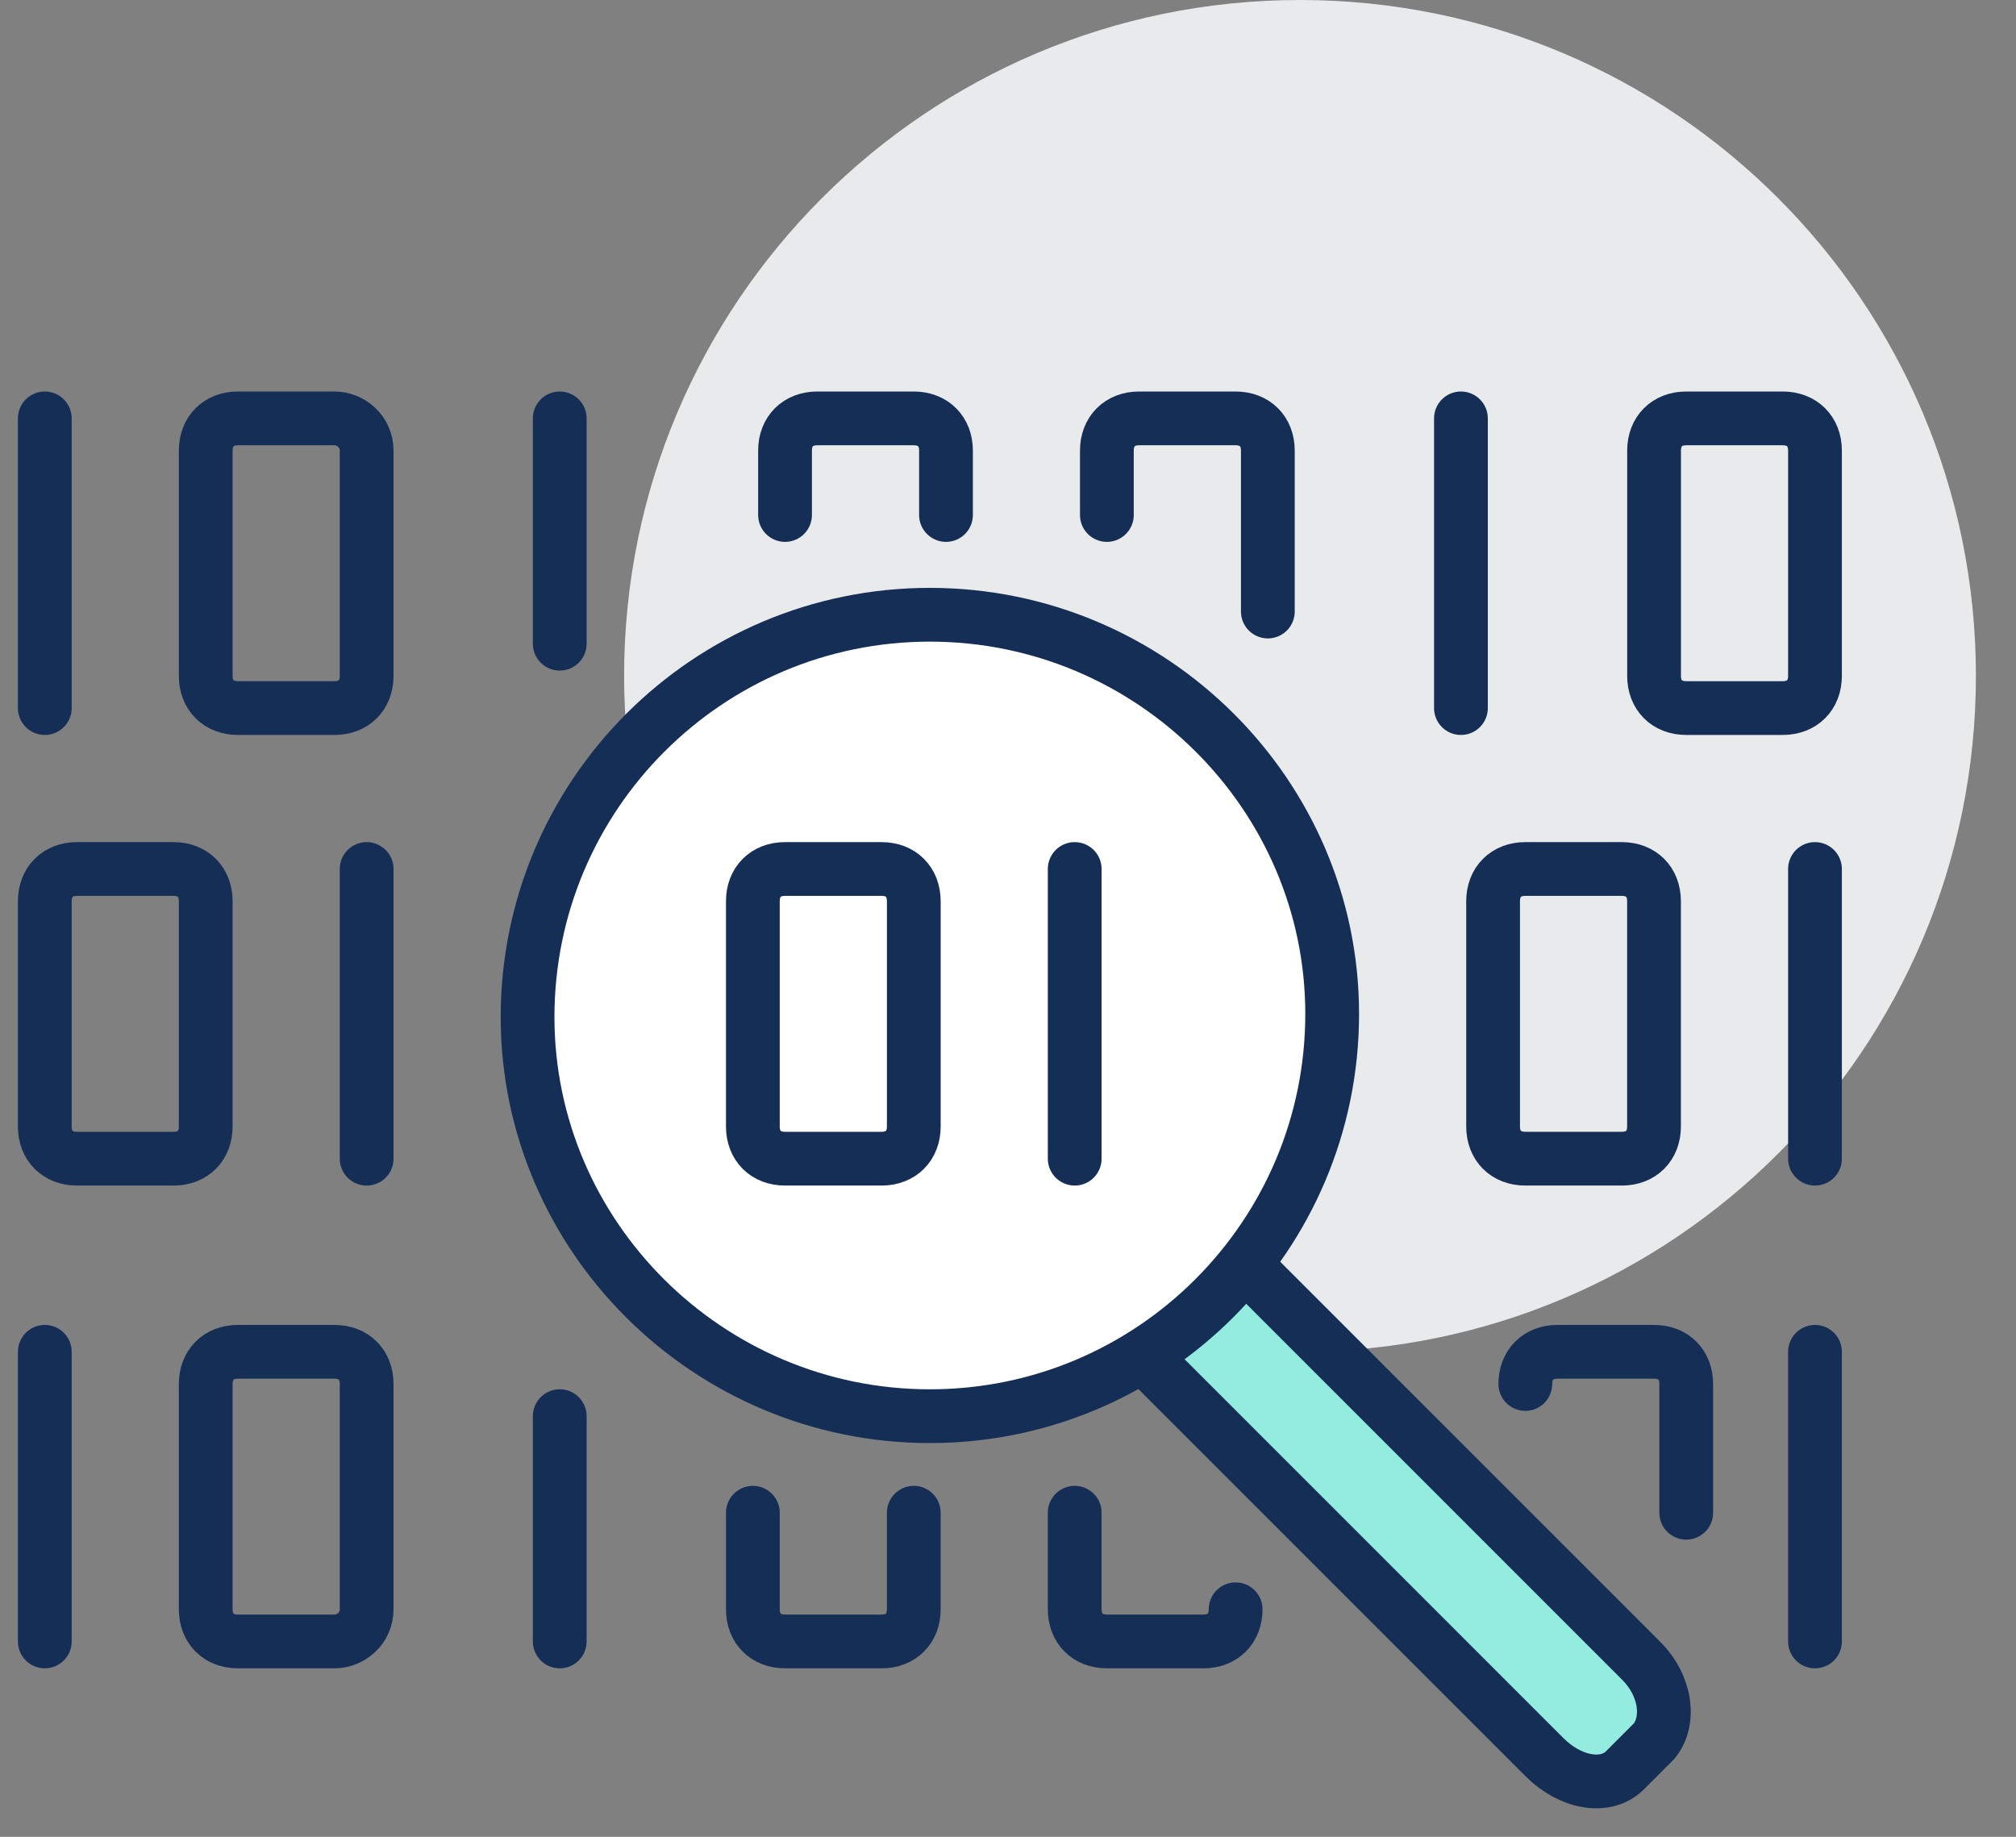 <svg width="45" height="41" viewBox="0 0 45 41" fill="none" xmlns="http://www.w3.org/2000/svg">
<rect x="0" y="0" width="45" height="41" fill="#808080" stroke="none"/>
<path d="M29.018 30.173C37.35 30.173 44.105 23.419 44.105 15.087C44.105 6.755 37.35 0 29.018 0C20.686 0 13.931 6.755 13.931 15.087C13.931 23.419 20.686 30.173 29.018 30.173Z" fill="#E9EAEB"/>
<path d="M36.633 37.07L27.797 28.233L25.498 30.245L34.478 39.225C35.053 39.8 35.843 39.872 36.274 39.513L36.92 38.866C37.28 38.435 37.208 37.645 36.633 37.07Z" fill="#94EBDF"/>
<path d="M27.797 28.233L36.633 37.07C37.208 37.645 37.28 38.435 36.92 38.866L36.274 39.513C35.843 39.944 35.053 39.8 34.478 39.225L25.498 30.245" stroke="#142E55" stroke-width="1.2" stroke-miterlimit="10"/>
<path d="M20.756 13.722C15.799 13.722 11.776 17.745 11.776 22.702C11.776 27.587 15.799 31.611 20.756 31.611C25.713 31.611 29.736 27.587 29.736 22.631C29.736 17.745 25.713 13.722 20.756 13.722Z" fill="white" stroke="#142E55" stroke-width="1.2" stroke-miterlimit="10"/>
<path d="M17.523 25.863H19.679C20.11 25.863 20.397 25.576 20.397 25.145V20.116C20.397 19.685 20.11 19.397 19.679 19.397H17.523C17.092 19.397 16.805 19.685 16.805 20.116V25.145C16.805 25.576 17.092 25.863 17.523 25.863Z" stroke="#142E55" stroke-width="1.2" stroke-miterlimit="10"/>
<path d="M8.184 19.397V25.863" stroke="#142E55" stroke-width="1.2" stroke-miterlimit="10" stroke-linecap="round"/>
<path d="M1.718 25.863H3.874C4.305 25.863 4.592 25.576 4.592 25.145V20.116C4.592 19.685 4.305 19.397 3.874 19.397H1.718C1.287 19.397 1 19.685 1 20.116V25.145C1 25.576 1.287 25.863 1.718 25.863Z" stroke="#142E55" stroke-width="1.2" stroke-miterlimit="10"/>
<path d="M1 30.174V36.639" stroke="#142E55" stroke-width="1.2" stroke-miterlimit="10" stroke-linecap="round"/>
<path d="M12.494 31.61V36.639" stroke="#142E55" stroke-width="1.2" stroke-miterlimit="10" stroke-linecap="round"/>
<path d="M7.466 36.639H5.31C4.879 36.639 4.592 36.352 4.592 35.921V30.892C4.592 30.461 4.879 30.174 5.31 30.174H7.466C7.897 30.174 8.184 30.461 8.184 30.892V35.921C8.184 36.352 7.825 36.639 7.466 36.639Z" stroke="#142E55" stroke-width="1.2" stroke-miterlimit="10"/>
<path d="M40.513 30.174V36.639" stroke="#142E55" stroke-width="1.2" stroke-miterlimit="10" stroke-linecap="round"/>
<path d="M37.639 33.766V30.892C37.639 30.461 37.352 30.174 36.92 30.174H34.765C34.334 30.174 34.047 30.461 34.047 30.892" stroke="#142E55" stroke-width="1.2" stroke-miterlimit="10" stroke-linecap="round"/>
<path d="M20.397 33.766V35.921C20.397 36.352 20.11 36.639 19.679 36.639H17.523C17.092 36.639 16.805 36.352 16.805 35.921V33.766" stroke="#142E55" stroke-width="1.2" stroke-miterlimit="10" stroke-linecap="round"/>
<path d="M23.989 33.766V35.921C23.989 36.352 24.277 36.639 24.708 36.639H26.863C27.294 36.639 27.581 36.352 27.581 35.921" stroke="#142E55" stroke-width="1.2" stroke-miterlimit="10" stroke-linecap="round"/>
<path d="M1 15.805V9.339" stroke="#142E55" stroke-width="1.2" stroke-miterlimit="10" stroke-linecap="round"/>
<path d="M12.494 14.368V9.339" stroke="#142E55" stroke-width="1.2" stroke-miterlimit="10" stroke-linecap="round"/>
<path d="M7.466 9.339H5.31C4.879 9.339 4.592 9.627 4.592 10.058V15.087C4.592 15.518 4.879 15.805 5.31 15.805H7.466C7.897 15.805 8.184 15.518 8.184 15.087V10.058C8.184 9.627 7.825 9.339 7.466 9.339Z" stroke="#142E55" stroke-width="1.2" stroke-miterlimit="10"/>
<path d="M32.61 15.805V9.339" stroke="#142E55" stroke-width="1.2" stroke-miterlimit="10" stroke-linecap="round"/>
<path d="M21.116 11.495V10.058C21.116 9.627 20.828 9.339 20.397 9.339H18.242C17.811 9.339 17.523 9.627 17.523 10.058V11.495" stroke="#142E55" stroke-width="1.2" stroke-miterlimit="10" stroke-linecap="round"/>
<path d="M28.3 13.65V10.058C28.3 9.627 28.012 9.339 27.581 9.339H25.426C24.995 9.339 24.707 9.627 24.707 10.058V11.495" stroke="#142E55" stroke-width="1.2" stroke-miterlimit="10" stroke-linecap="round"/>
<path d="M40.513 19.397V25.863" stroke="#142E55" stroke-width="1.2" stroke-miterlimit="10" stroke-linecap="round"/>
<path d="M34.047 25.863H36.202C36.633 25.863 36.92 25.576 36.92 25.145V20.116C36.92 19.685 36.633 19.397 36.202 19.397H34.047C33.616 19.397 33.328 19.685 33.328 20.116V25.145C33.328 25.576 33.616 25.863 34.047 25.863Z" stroke="#142E55" stroke-width="1.2" stroke-miterlimit="10"/>
<path d="M37.639 15.805H39.794C40.225 15.805 40.513 15.518 40.513 15.087V10.058C40.513 9.627 40.225 9.339 39.794 9.339H37.639C37.208 9.339 36.921 9.627 36.921 10.058V15.087C36.921 15.518 37.208 15.805 37.639 15.805Z" stroke="#142E55" stroke-width="1.2" stroke-miterlimit="10"/>
<path d="M23.989 19.397V25.863" stroke="#142E55" stroke-width="1.2" stroke-miterlimit="10" stroke-linecap="round"/>
</svg>

